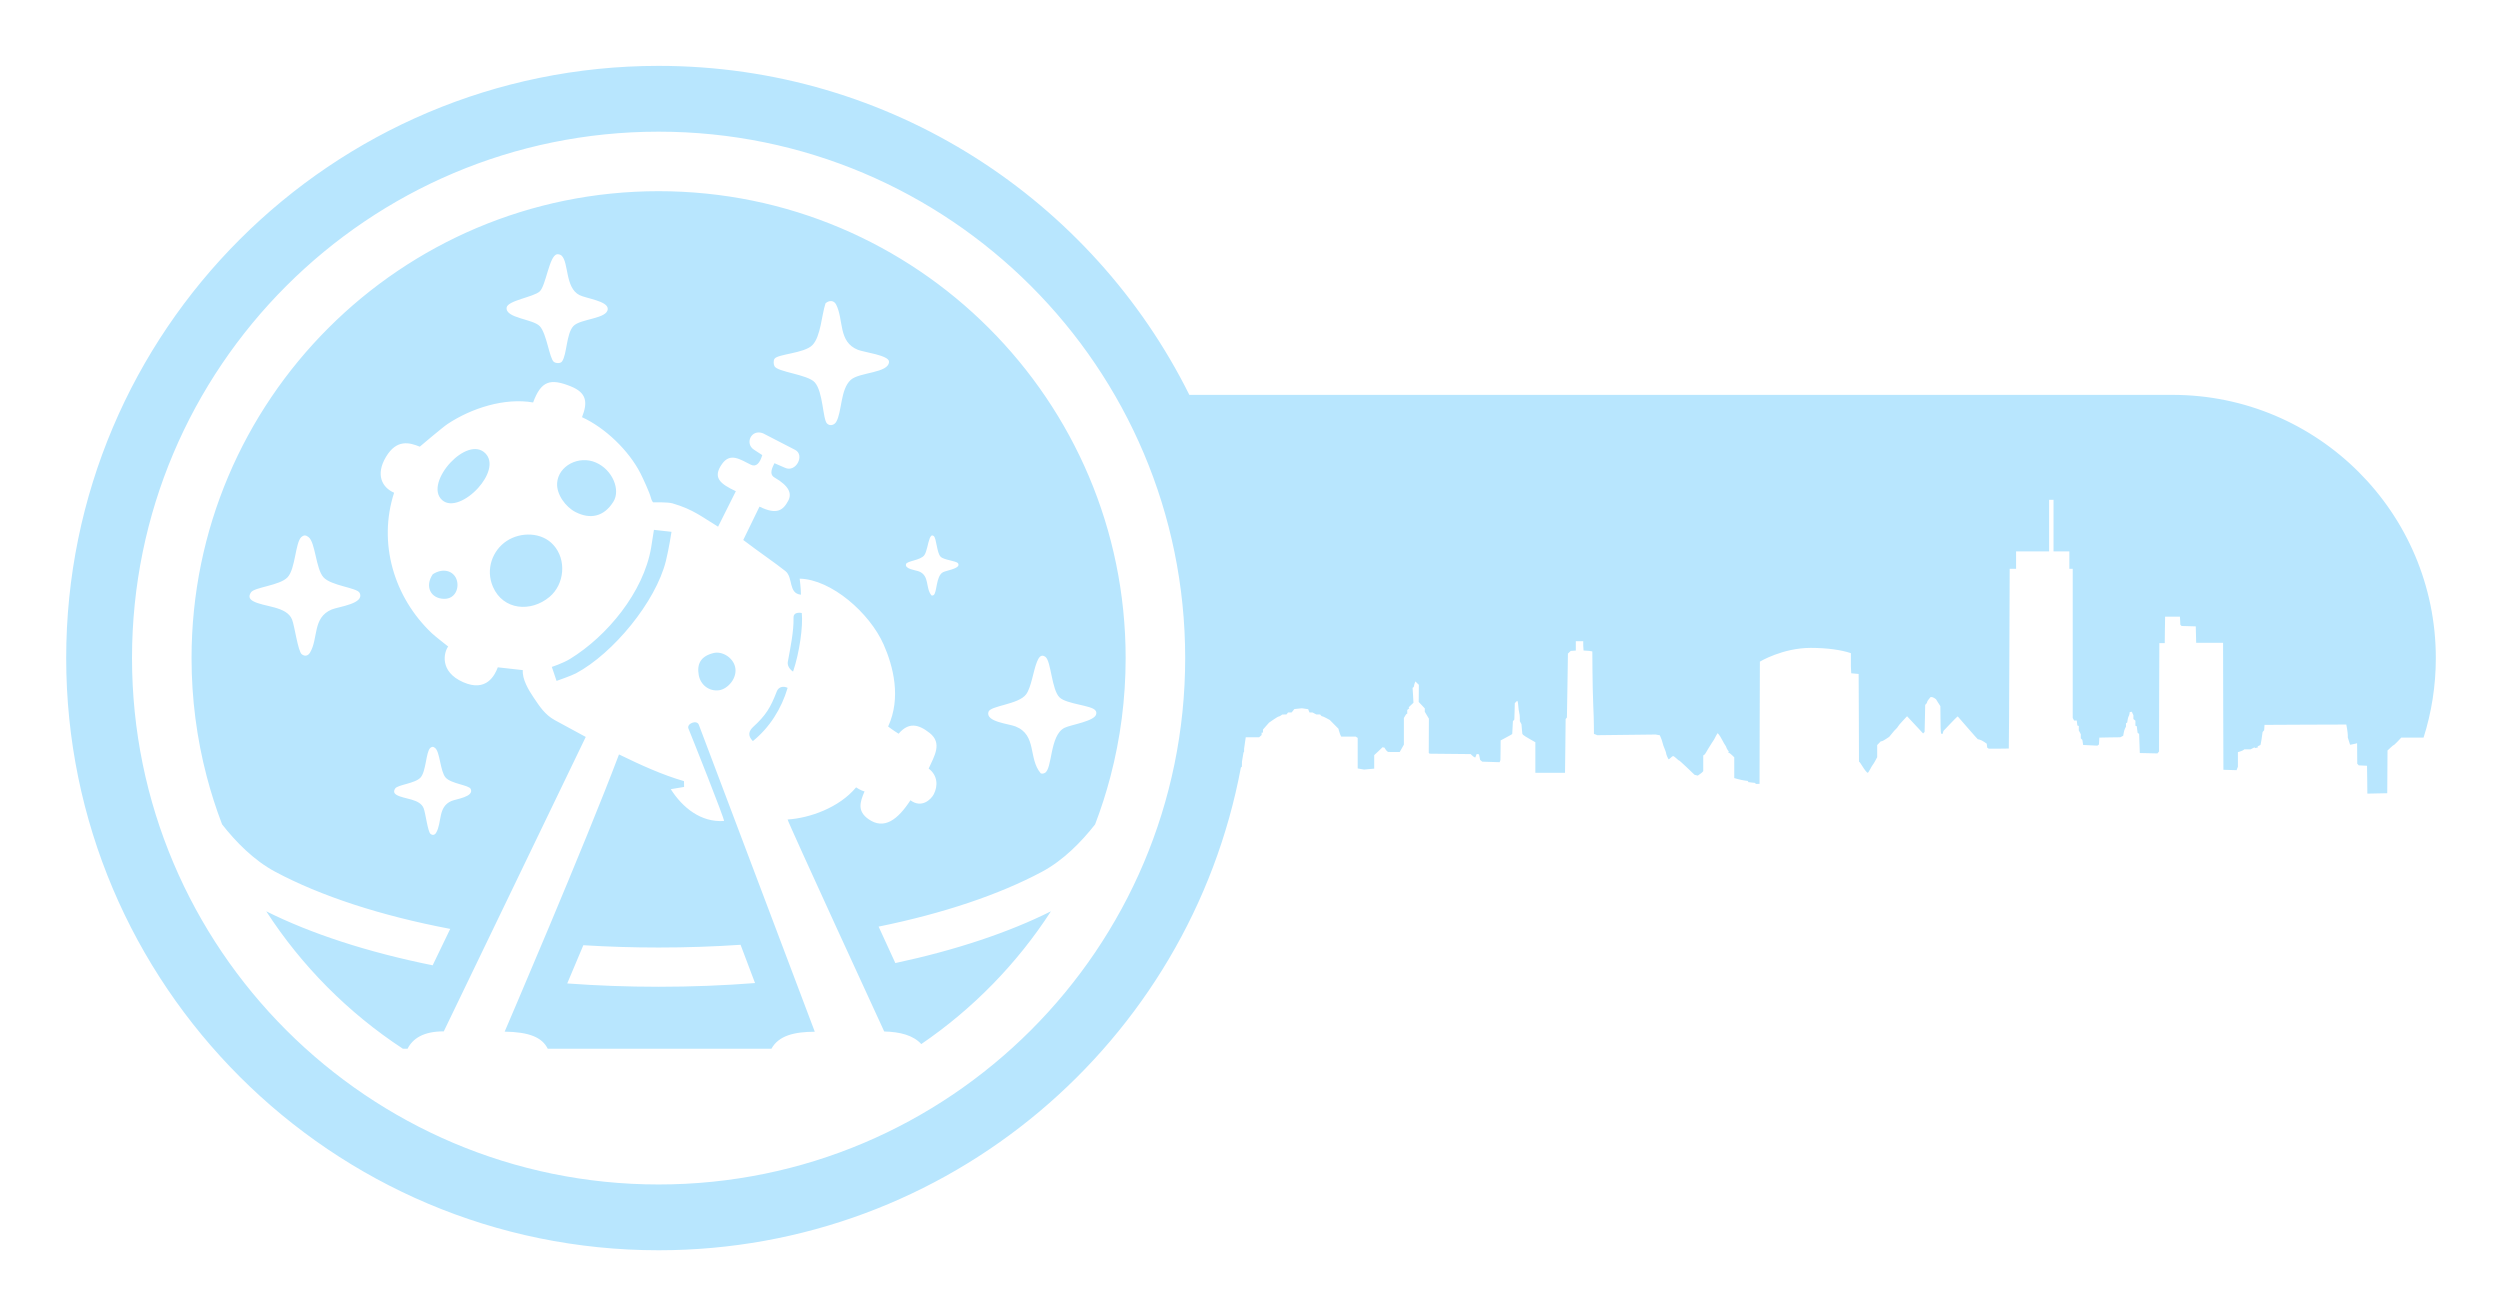 <?xml version="1.0" encoding="UTF-8" standalone="no"?>
<!DOCTYPE svg PUBLIC "-//W3C//DTD SVG 1.1//EN" "http://www.w3.org/Graphics/SVG/1.1/DTD/svg11.dtd">
<svg width="100%" height="100%" viewBox="0 0 4489 2363" version="1.1" xmlns="http://www.w3.org/2000/svg" xmlns:xlink="http://www.w3.org/1999/xlink" xml:space="preserve" xmlns:serif="http://www.serif.com/" style="fill-rule:evenodd;clip-rule:evenodd;stroke-linejoin:round;stroke-miterlimit:2;">
    <g transform="matrix(1,0,0,1,-4606,-2834)">
        <g id="key-light" transform="matrix(1.056,0,0,0.758,4232.28,3496.93)">
            <rect x="354.331" y="-874.294" width="4251.97" height="3118.39" style="fill:none;"/>
            <g transform="matrix(1.083,0,0,1.583,-364.987,-1247.96)">
                <path d="M2612.1,1384.26C2531.43,1795.31 2152.52,2106.82 1697.84,2106.82C1184.49,2106.82 767.717,1709.74 767.717,1220.63C767.717,731.532 1184.49,334.444 1697.84,334.444C2062.73,334.444 2378.83,535.075 2531.13,826.772L4074.8,826.772C4302.96,826.772 4488.19,1003.25 4488.19,1220.63C4488.19,1262.11 4481.44,1302.1 4468.95,1339.66L4433.93,1339.66L4428.02,1345.67C4424.63,1348.98 4421.98,1351.29 4421.98,1350.99C4421.98,1350.59 4419.86,1352.19 4417.22,1354.6L4412.35,1358.91L4411.92,1422.88L4380.69,1423.48L4380.48,1402.63L4380.16,1381.77L4367.14,1381.17L4365.97,1379.86L4364.82,1378.66L4364.6,1347.98L4362.27,1348.68C4361.11,1348.98 4358.56,1349.48 4356.87,1349.78L4353.59,1350.38L4351.8,1344.97L4349.99,1339.46L4349.99,1336.15C4349.99,1334.34 4349.46,1329.93 4348.83,1326.42L4347.66,1320.1L4283.41,1320.3L4219.26,1320.61L4218.63,1328.63L4217.36,1330.03L4216.19,1331.33L4215.34,1337.05C4214.92,1340.16 4214.28,1344.47 4213.75,1346.67L4212.9,1350.69L4210.48,1351.79L4208.14,1352.89L4208.78,1353.39L4209.41,1354L4207.19,1354.7L4204.97,1355.3L4203.27,1354.3L4200.31,1355.8L4197.34,1357.2L4187.4,1357.2L4186.34,1358.11C4185.8,1358.61 4183.58,1359.51 4181.47,1360.21L4177.44,1361.41L4177.44,1383.17L4175.33,1388.39L4154.69,1387.79L4154.37,1292.83L4154.16,1197.77L4111.92,1197.77L4111.29,1173.21L4089.05,1172.61L4087.04,1170.7L4086.83,1165.89C4086.83,1163.28 4086.61,1160.57 4086.51,1159.97L4086.4,1158.67L4063.12,1158.67L4063.12,1160.47C4063.12,1160.73 4063.11,1161.62 4063.08,1163L4063.07,1163.08L4063.07,1163.65C4062.99,1167.28 4062.87,1173.53 4062.79,1180.23L4062.59,1198.28L4054.12,1198.28L4053.8,1279.39L4053.59,1360.51L4052.32,1361.92L4051.15,1363.32L4023.43,1362.72L4022.36,1334.04L4020.04,1332.64L4019.29,1327.62L4018.66,1322.61L4017.6,1322.31L4016.54,1321.91L4016.54,1314.29L4013.37,1311.88L4013.37,1306.17L4010.82,1300.95L4009.24,1301.25L4007.54,1301.55L4007.23,1304.06C4007.01,1305.46 4006.49,1307.07 4005.96,1307.57C4005.53,1308.17 4004.79,1310.48 4004.36,1312.78L4003.62,1317.1L4002.67,1317.7L4001.72,1318.2L4001.72,1323.21L4000.23,1325.92C3999.49,1327.42 3998.44,1330.53 3998.12,1332.74L3997.38,1336.85L3995.05,1338.05L3992.72,1339.15L3976.31,1339.36L3959.91,1339.66L3959.59,1344.87L3959.27,1349.98L3958,1350.89L3956.72,1351.69L3934.5,1350.69L3933.23,1343.07L3930.79,1340.76L3930.79,1334.64L3929.21,1331.74L3927.62,1328.93L3927.62,1322.31L3926.56,1321.91L3925.39,1321.61L3924.98,1318.6L3924.86,1317.73L3924.86,1317.72C3924.69,1316.37 3924.55,1315.22 3924.55,1314.89L3924.45,1314.09L3920.32,1314.09L3919.15,1312.18L3918.1,1310.18L3918.1,1087.08L3912.8,1087.08L3912.8,1061.01L3887.96,1061.01L3887.96,983.798L3881.04,983.798L3881.04,1061.01L3829.17,1061.01L3829.17,1087.08L3819.12,1087.08L3818.58,1220.84C3818.27,1295.04 3817.95,1355.8 3817.74,1356C3817.64,1356.1 3810.53,1356.2 3801.97,1356.2L3786.3,1356.2L3785.03,1355.4L3783.86,1354.7L3783.45,1351.69L3783.12,1348.78L3778.89,1345.97C3776.56,1344.47 3773.39,1342.96 3771.79,1342.66L3769.04,1342.06L3764.39,1337.25C3761.85,1334.64 3754.85,1327.02 3748.83,1320.3L3737.71,1308.07L3736.97,1308.27C3736.55,1308.47 3731.46,1313.29 3725.65,1319.1L3715.16,1329.63L3714.42,1331.93L3713.68,1334.14L3712.73,1334.14C3710.93,1334.14 3710.72,1332.34 3710.51,1312.58L3710.29,1292.53L3706.8,1287.42L3703.41,1282.2L3700.98,1280.6C3699.6,1279.69 3697.7,1278.99 3696.74,1278.99L3694.94,1278.99L3692.19,1282.1C3690.71,1283.81 3689.44,1285.81 3689.44,1286.51C3689.44,1287.21 3688.8,1288.52 3687.96,1289.22L3686.47,1290.62L3686.05,1310.98L3685.52,1331.23L3683.19,1333.44L3675.99,1326.02C3673.39,1323.43 3670.13,1320.08 3667.35,1317.23L3667.26,1317.13L3667.25,1317.12L3667.2,1317.08L3665.92,1315.76L3664.74,1314.56L3663.97,1313.77L3663.4,1313.18L3658,1307.67L3651.22,1314.59C3647.52,1318.3 3644.13,1322.11 3643.81,1323.01C3643.39,1323.91 3642.01,1325.52 3640.74,1326.62C3639.37,1327.72 3636.4,1330.83 3634.18,1333.64L3629.95,1338.55L3624.65,1341.86C3621.8,1343.67 3618.83,1345.17 3618.09,1345.17L3616.82,1345.17L3611.1,1350.79L3611.1,1368.93L3608.35,1373.85C3606.87,1376.56 3604.96,1379.46 3604.22,1380.27C3603.48,1381.07 3601.58,1384.18 3599.99,1387.08C3598.4,1389.89 3596.81,1392.3 3596.39,1392.3C3595.01,1392.3 3591.41,1387.99 3587.71,1382.27C3585.81,1379.26 3583.79,1376.56 3583.37,1376.15L3582.52,1375.65L3582.31,1309.98L3581.99,1244.4L3570.35,1243.4L3569.82,1233.29L3569.82,1213.3C3555.19,1208.49 3532.42,1205.39 3506.83,1205.39C3462.69,1205.39 3426.91,1225.95 3426.91,1225.95C3426.91,1225.95 3426.92,1226.2 3426.93,1226.33L3426.91,1226.35L3426.59,1317.6L3426.38,1408.84L3420.45,1409.04L3420.03,1408.24L3419.5,1407.44L3413.68,1406.84L3407.86,1406.13L3408.39,1405.33L3408.91,1404.63L3403.3,1403.93C3400.34,1403.53 3395.26,1402.53 3392.3,1401.72L3386.68,1400.22L3386.68,1369.14L3382.87,1365.63C3380.76,1363.72 3378.53,1362.22 3378,1362.22L3377.05,1362.22L3377.58,1361.41L3378.11,1360.51L3376.31,1358.11C3375.36,1356.8 3374.51,1355.1 3374.3,1354.4C3374.19,1353.59 3373.45,1352.29 3372.71,1351.39C3371.87,1350.38 3369.64,1346.78 3367.74,1343.17C3365.72,1339.56 3363.4,1335.85 3362.34,1334.84L3360.54,1332.94L3358.21,1336.65L3358.02,1336.98L3358.01,1336.99C3356.93,1338.85 3355.99,1340.48 3355.99,1340.76C3355.99,1341.06 3354.08,1344.07 3351.64,1347.38C3349.32,1350.79 3346.46,1355.2 3345.29,1357.1C3342.01,1362.82 3340.74,1364.62 3339.37,1365.53L3337.99,1366.33L3337.99,1389.79L3337.14,1390.79C3336.72,1391.4 3334.82,1392.9 3332.91,1394.2L3329.41,1396.51L3324.34,1395.31L3312.16,1384.18C3305.39,1378.06 3299.88,1373.35 3299.88,1373.75C3299.88,1374.15 3298.08,1372.85 3295.96,1370.84C3293.74,1368.84 3291.41,1367.23 3290.78,1367.23C3290.14,1367.23 3288.34,1368.43 3286.76,1369.94C3285.27,1371.34 3283.79,1372.34 3283.58,1372.14C3282.52,1370.84 3279.77,1364.72 3279.77,1363.42C3279.77,1362.72 3279.13,1360.61 3278.39,1358.91C3276.17,1353.89 3274.26,1348.88 3273.74,1346.17C3273.42,1344.77 3272.46,1341.96 3271.51,1339.96L3269.82,1336.15L3266.64,1335.64L3263.36,1335.04L3171.69,1336.05L3169.04,1335.04L3166.39,1334.14L3166.29,1322.91C3166.29,1316.69 3165.87,1301.65 3165.23,1289.52C3164.7,1277.39 3164.17,1254.73 3164.07,1239.09L3163.85,1210.71L3161.74,1210.31C3160.57,1210.01 3157.5,1209.71 3154.86,1209.61L3150.09,1209.31L3149.56,1201.79L3149.56,1195.37L3137.92,1195.37L3137.92,1209.4L3129.98,1209.91L3125.53,1213.92L3124.79,1261.75L3123.95,1309.58L3122.99,1310.68L3121.93,1311.88L3121.51,1351.09C3121.19,1372.64 3120.98,1390.79 3120.98,1391.3L3120.98,1392.3L3074.4,1392.3L3074.4,1346.58L3065.51,1341.76C3060.64,1339.15 3055.99,1336.35 3055.24,1335.55L3053.97,1334.04L3053.23,1326.82L3052.6,1319.6L3050.06,1315.19L3050.06,1310.38C3050.06,1307.77 3049.63,1303.96 3049,1302.06C3048.47,1300.15 3047.83,1295.74 3047.62,1292.23C3047.3,1288.72 3046.88,1285.61 3046.46,1285.31L3045.82,1284.61L3043.92,1286.31L3042.12,1288.12L3041.8,1300.35L3041.38,1312.58L3040.32,1313.89L3039.15,1315.09L3038.1,1334.24L3035.87,1335.64C3034.6,1336.35 3030.58,1338.45 3026.77,1340.36L3019.89,1343.87L3019.78,1358.51L3019.57,1373.25L3018.3,1376.46L2990.99,1375.65L2989.4,1374.35L2987.71,1373.05L2986.86,1368.93L2985.91,1364.72L2982.31,1364.12L2981.25,1366.63L2980.19,1369.24L2979.34,1369.24C2978.81,1369.24 2977.12,1368.13 2975.64,1366.83L2972.78,1364.32L2908.42,1363.72L2907.68,1363.12L2907.04,1362.42L2907.25,1311.28L2903.97,1306.07L2900.8,1300.95L2900.8,1295.94L2891.27,1286.31L2891.48,1260.64L2888.73,1258.14L2886.08,1255.53L2884.92,1258.34C2884.39,1259.84 2883.86,1261.65 2883.86,1262.45C2883.86,1263.25 2883.33,1264.15 2882.8,1264.45L2881.64,1265.15L2882.38,1276.29L2883.01,1287.52L2879.2,1290.92L2875.5,1294.33L2875.92,1295.04L2876.45,1295.84L2873.27,1298.25L2873.27,1304.06L2872.53,1304.06C2872,1304.06 2870.84,1305.46 2869.89,1307.17L2867.98,1310.28L2867.98,1350.18L2861.42,1361.21L2852.31,1361.21L2843.11,1361.11L2841.52,1359.91C2840.67,1359.21 2839.4,1357.81 2838.76,1356.7L2837.6,1354.7L2834.42,1354.1L2827.97,1360.01L2821.4,1365.83L2821.4,1386.08L2813.46,1386.78L2805.63,1387.49L2800.55,1386.68L2795.47,1385.78L2795.47,1340.06L2793.88,1339.15L2792.29,1338.15L2769.53,1338.15L2767.95,1334.94C2767.2,1333.14 2766.25,1330.43 2765.93,1329.03L2765.3,1326.42L2751.54,1313.18L2746.03,1310.38C2743.07,1308.87 2740.21,1307.67 2739.79,1307.77C2739.36,1307.87 2738.41,1307.37 2737.78,1306.57L2736.51,1305.06L2730.58,1305.06L2727.61,1303.56L2724.54,1302.06L2719.78,1302.06L2718.72,1299.65L2717.77,1297.14L2712.79,1296.44L2707.92,1295.74L2701.89,1296.34L2695.96,1296.94L2693.84,1299.55L2691.62,1302.06L2686.12,1302.06L2683.58,1305.06L2680.19,1305.06L2676.91,1305.16L2674.9,1306.57C2673.73,1307.37 2672.25,1308.07 2671.51,1308.07C2670.77,1308.07 2667.06,1310.18 2663.25,1312.68L2656.37,1317.2L2651.5,1322.41L2646.74,1327.62L2646.74,1332.14L2644.62,1332.14L2644.62,1335.85L2642.72,1337.45L2640.7,1339.15L2619.69,1339.15C2618.88,1344.9 2618.02,1350.62 2617.1,1356.33L2617.1,1360.81L2616.16,1361.99C2615.41,1366.49 2614.61,1370.96 2613.78,1375.43L2613.6,1383.27L2612.44,1384.08C2612.37,1384.13 2612.25,1384.19 2612.1,1384.26ZM1697.84,432.909C1241.53,432.909 871.063,785.877 871.063,1220.63C871.063,1655.39 1241.53,2008.36 1697.84,2008.36C2154.14,2008.36 2524.61,1655.39 2524.61,1220.63C2524.61,785.877 2154.14,432.909 1697.84,432.909ZM1690.52,1028.77L1718.08,1031.71C1718.08,1031.71 1714.07,1056.97 1709.27,1075.37C1693.32,1136.42 1626.72,1213.53 1568.11,1243.46C1561.2,1246.98 1537.63,1254.8 1537.63,1254.8L1530.2,1233.83C1530.2,1233.83 1547.4,1228.57 1558.79,1221.91C1617.33,1187.66 1674.16,1121.89 1686.08,1055.51C1687.15,1049.56 1690.52,1028.77 1690.52,1028.77ZM1343.3,1095.16C1359.81,1085.07 1375.29,1090.48 1380.26,1102.07C1385.62,1114.57 1379.26,1132.33 1360.93,1131.99C1339.94,1131.61 1330.3,1113.4 1343.3,1095.16ZM1908.97,1240.87C1908.97,1240.87 1899.05,1235.14 1900.76,1226.06C1904.51,1206.16 1910.23,1180.75 1909.68,1160.4C1909.4,1150.2 1922.65,1153.22 1922.65,1153.22C1924.77,1172.96 1919.18,1212.15 1908.97,1240.87ZM1532.63,1051.33C1553.66,1073.2 1550.29,1110.23 1526.48,1129.16C1497.1,1152.53 1453.71,1148.93 1437.78,1114.05C1425.72,1087.63 1437.21,1059.27 1459.28,1045.41C1481.59,1031.41 1514.65,1032.15 1532.63,1051.33ZM1599.32,927.995C1625.57,938.874 1638.37,968.931 1626.92,986.512C1612.13,1009.24 1590.58,1013.36 1567.51,1002.19C1551.93,994.641 1537.3,975.703 1538.52,958.673C1540.35,932.924 1572.58,916.916 1599.32,927.995ZM1875,1805.25L1523.79,1805.25C1514.81,1787.99 1494.37,1780.21 1456.14,1779.66C1456.14,1779.66 1582.94,1498.27 1635.65,1364.83C1669.76,1380.68 1703.87,1395.48 1737.69,1404.8L1737.84,1413.5L1716.94,1416.81C1735.41,1444.47 1764.31,1466.82 1800.53,1464.4C1802.14,1462.95 1749.58,1337.43 1744.71,1326.15C1741.49,1318.68 1758.04,1312.39 1761.04,1320.57L1943.07,1779.8C1911.13,1779.9 1886.43,1785.43 1875,1805.25ZM1849.24,1706.96L1826.54,1649.69C1784.73,1652.38 1741.72,1653.78 1697.84,1653.78C1657.63,1653.78 1618.16,1652.6 1579.66,1650.34C1570.73,1670.62 1562.2,1689.92 1554.38,1707.53C1600.89,1710.8 1648.84,1712.51 1697.84,1712.51C1749.63,1712.51 1800.26,1710.6 1849.24,1706.96ZM2110.25,1798.26C2097.8,1785.23 2077.36,1780.01 2052.06,1779.42C2052.06,1779.42 1899.97,1464.66 1900.4,1462.21C1934.96,1460.09 1981.31,1444.6 2007.92,1414.09C2007.92,1414.09 2015.02,1418.86 2021.19,1420.17C2013.82,1436.48 2009.61,1449.7 2027.33,1461.64C2052.03,1478.28 2073.57,1462.19 2093.23,1433.43C2110.71,1445.84 2125.56,1432.36 2129.89,1424.39C2136.58,1412.08 2136.18,1396.24 2121.86,1386C2130.76,1367.23 2143.71,1348.04 2123.43,1332.75C2105.43,1319.17 2090.18,1316.53 2074.66,1333.84C2066.66,1329.15 2058.21,1323.08 2058.21,1323.08C2079.06,1280.1 2066.23,1232.76 2051.11,1200.23C2029.16,1153 1969,1102.85 1919.34,1101.8C1919.34,1101.8 1921.41,1117.03 1921.29,1125.82C1901.09,1123.83 1909.57,1100.14 1896.9,1090.44C1881.76,1078.85 1855.2,1061.69 1830.75,1043.93L1856.23,994.016C1883.59,1006.78 1893.35,999.496 1901.37,985.171C1907.43,974.356 1902.72,963.046 1879.85,950.453C1870.65,945.39 1876.62,935.06 1879.73,929.027L1896.15,935.822C1913.35,943.755 1928.08,916.674 1912.04,908.994L1861.93,884.354C1843.36,877.327 1832.87,899.44 1847.29,908.621L1860.6,916.916C1856.83,929.119 1850.87,935.136 1842.74,931.309C1825.41,923.156 1810.33,912.807 1797.41,930.173C1781.99,950.885 1794.88,960.039 1819.12,970.937L1791.22,1024.02C1766.43,1009.86 1752.88,998.323 1719.49,989.069C1712.31,987.079 1689.13,987.557 1689.13,987.557C1689.13,987.557 1686.88,985.434 1685.47,979.852C1683.89,973.628 1673.69,952.246 1669.41,944.253C1651.07,910.023 1614.22,876.184 1577.59,860.162C1586.8,837.888 1585,823.592 1559.85,813.982C1528.07,801.839 1513.45,805.417 1500.83,838.13C1456.02,830.753 1404.01,846.631 1366.4,870.418C1358.69,875.299 1322.88,904.285 1322.88,904.285C1306.88,898.143 1286.7,892.569 1269.82,919.536C1252.86,946.637 1264.05,965.611 1282.55,973.206C1256.98,1048.63 1282.24,1129.57 1341.74,1183.41C1346.75,1187.95 1367.45,1203.35 1367.45,1203.35C1360.96,1211.54 1352.98,1240.78 1391.02,1256.72C1427.58,1272.05 1440.75,1246.25 1445.37,1234.47L1484.66,1238.67C1483.39,1251.9 1493.63,1268.4 1501.32,1279.24C1511.28,1293.3 1519.14,1305.19 1534.77,1313.47C1545.33,1319.07 1583.46,1338.65 1583.46,1338.65L1360.55,1779.25C1328.31,1779.21 1311.82,1790.09 1303.68,1805.25L1296.38,1805.25C1210.71,1751.71 1137.5,1681.54 1081.82,1599.58C1151.91,1633.03 1241.04,1660.79 1343.1,1680.41L1370.67,1625.9C1261.41,1606.12 1167.1,1576.67 1095.8,1540.35C1062.49,1523.38 1034.2,1495.88 1012.51,1469.53C1003.15,1446.17 995.07,1422.21 988.347,1397.73C972.813,1341.17 964.542,1281.81 964.542,1220.63C964.542,835.033 1293.12,521.973 1697.84,521.973C2102.55,521.973 2431.13,835.033 2431.13,1220.63C2431.13,1281.81 2422.86,1341.17 2407.32,1397.73C2400.6,1422.21 2392.52,1446.17 2383.16,1469.53C2361.47,1495.88 2333.18,1523.38 2299.87,1540.35C2232.58,1574.63 2144.78,1602.79 2043.26,1622.48C2052.44,1641.56 2061.39,1660.13 2069.54,1677.05C2164.52,1657.67 2247.67,1631.17 2313.85,1599.58C2260.55,1678.02 2191.2,1745.66 2110.25,1798.26ZM2140.64,1068.97C2134.5,1063.08 2134.21,1041.3 2129.82,1038.03C2126.28,1035.39 2124.49,1039.1 2123.38,1041.8C2120.56,1048.61 2119.09,1061.08 2115.11,1066.57C2109.42,1074.42 2087.76,1075.17 2086.3,1080C2084,1087.62 2101.69,1088.99 2106.98,1091.1C2123.53,1097.69 2116.53,1115.54 2126.28,1126.89C2127.36,1127.26 2128.31,1127.08 2129.31,1126.58C2135.27,1123.62 2132.91,1097.86 2144.41,1092.14C2149.19,1089.76 2168.15,1087.08 2168.65,1081.45C2168.76,1080.2 2168.72,1079.87 2167.96,1078.85C2165.07,1074.95 2146.02,1074.13 2140.64,1068.97ZM1545.59,618.444C1543.94,616.927 1540.24,615.897 1537.99,616.427C1526.06,619.251 1520.94,663.171 1511.21,671.945C1501.84,680.385 1460.5,685.578 1459.23,696.237C1457.33,712.187 1500.45,713.084 1511.25,723.969C1522.15,734.949 1526.44,772.428 1533.44,777.447C1536.48,779.623 1543.68,780.198 1546.21,776.769C1554.06,766.153 1552.8,735.615 1563.91,723.965C1574.78,712.573 1617.97,713.216 1617.99,697.982C1618.01,686.222 1583.66,682.471 1573.38,677.365C1550.95,666.23 1556.91,628.853 1545.59,618.444ZM1962.28,869.638C1966.71,873.843 1973.59,872.197 1976.7,867.144C1985.91,852.133 1983.05,818.655 1999.5,804.359C2013.09,792.557 2059.43,794.442 2059.62,777.103C2059.72,767.592 2020.23,762.936 2010.96,759.439C1979.37,747.531 1988.83,714.398 1976.53,691.541C1972.95,684.902 1965.3,685.083 1959.93,689.773C1953.82,706.892 1952.49,739.621 1939.26,752.357C1926.27,764.874 1884.45,765.521 1879.72,772.947C1877.94,775.745 1878.24,780.816 1879.73,783.769C1884.24,792.671 1931.81,796.092 1942.99,808.015C1956.26,822.171 1955.47,863.154 1962.28,869.638ZM2327.41,1279.52C2314.79,1267.96 2314.2,1225.23 2305.18,1218.82C2297.89,1213.64 2294.21,1220.91 2291.93,1226.2C2286.14,1239.57 2283.11,1264.04 2274.94,1274.81C2263.24,1290.21 2218.71,1291.7 2215.72,1301.17C2211,1316.12 2247.35,1318.81 2258.23,1322.95C2292.24,1335.89 2277.86,1370.91 2297.9,1393.18C2300.12,1393.9 2302.07,1393.54 2304.13,1392.57C2316.37,1386.77 2311.53,1336.22 2335.16,1324.99C2344.99,1320.32 2383.96,1315.05 2384.99,1304.02C2385.21,1301.57 2385.12,1300.91 2383.56,1298.9C2377.62,1291.26 2338.48,1289.65 2327.41,1279.52ZM1141.89,1037.15C1140.3,1037.28 1138.15,1038.48 1136.94,1039.52C1127.35,1047.82 1127.72,1087.22 1115.25,1099.79C1102.9,1112.23 1063.29,1114.45 1057.8,1122.36C1053.97,1127.87 1054.9,1131.96 1060.86,1135.26C1077.33,1144.36 1113.92,1142.65 1122.35,1162.99C1126.44,1172.88 1131.54,1210.45 1137.63,1214.95C1142.54,1218.58 1147.49,1217.3 1150.51,1212.5C1163.89,1191.3 1154.12,1160.05 1184.64,1147.91C1195.25,1143.7 1236.8,1139.37 1228.43,1123.07C1224.37,1115.19 1183.94,1112.61 1171.7,1099.79C1159.56,1087.06 1159.05,1047.36 1148.12,1039.51C1146.35,1038.23 1144.21,1036.95 1141.89,1037.15ZM1342.64,1353.5C1341.54,1353.6 1340.05,1354.47 1339.21,1355.23C1332.54,1361.31 1332.8,1390.16 1324.13,1399.36C1315.55,1408.47 1288.02,1410.09 1284.2,1415.89C1281.54,1419.92 1282.18,1422.92 1286.33,1425.33C1297.77,1431.99 1323.21,1430.75 1329.06,1445.64C1331.91,1452.88 1335.45,1480.39 1339.69,1483.68C1343.1,1486.34 1346.54,1485.4 1348.64,1481.89C1357.94,1466.37 1351.14,1443.48 1372.36,1434.6C1379.74,1431.51 1408.61,1428.34 1402.79,1416.41C1399.98,1410.63 1371.87,1408.75 1363.37,1399.36C1354.93,1390.04 1354.57,1360.98 1346.98,1355.22C1345.75,1354.29 1344.26,1353.35 1342.64,1353.5ZM1784.1,1213.1C1797.49,1209.95 1814.28,1219.55 1817.92,1233.64C1822.2,1250.17 1806.57,1267.05 1792.73,1268.8C1777.12,1270.77 1763.56,1260.78 1760.83,1245.91C1757.9,1229.99 1763.38,1217.97 1784.1,1213.1ZM1425.76,914.154C1439.44,927.168 1430.41,949.352 1414.37,966.201C1397.22,984.208 1372.05,996.122 1358.01,984.24C1342.86,971.424 1353.47,945.81 1371.34,927.791C1388.18,910.805 1411.49,900.567 1425.76,914.154ZM1900.42,1265.24C1890.69,1296.63 1871.94,1324.8 1845.83,1344.87C1837.07,1336.55 1839.63,1329.52 1846.44,1323.56C1866.12,1306.34 1873.45,1295.11 1883.38,1270.57C1886.42,1263.08 1894.44,1262.29 1900.42,1265.24Z" style="fill:rgb(184,230,254);"/>
            </g>
        </g>
    </g>
</svg>
